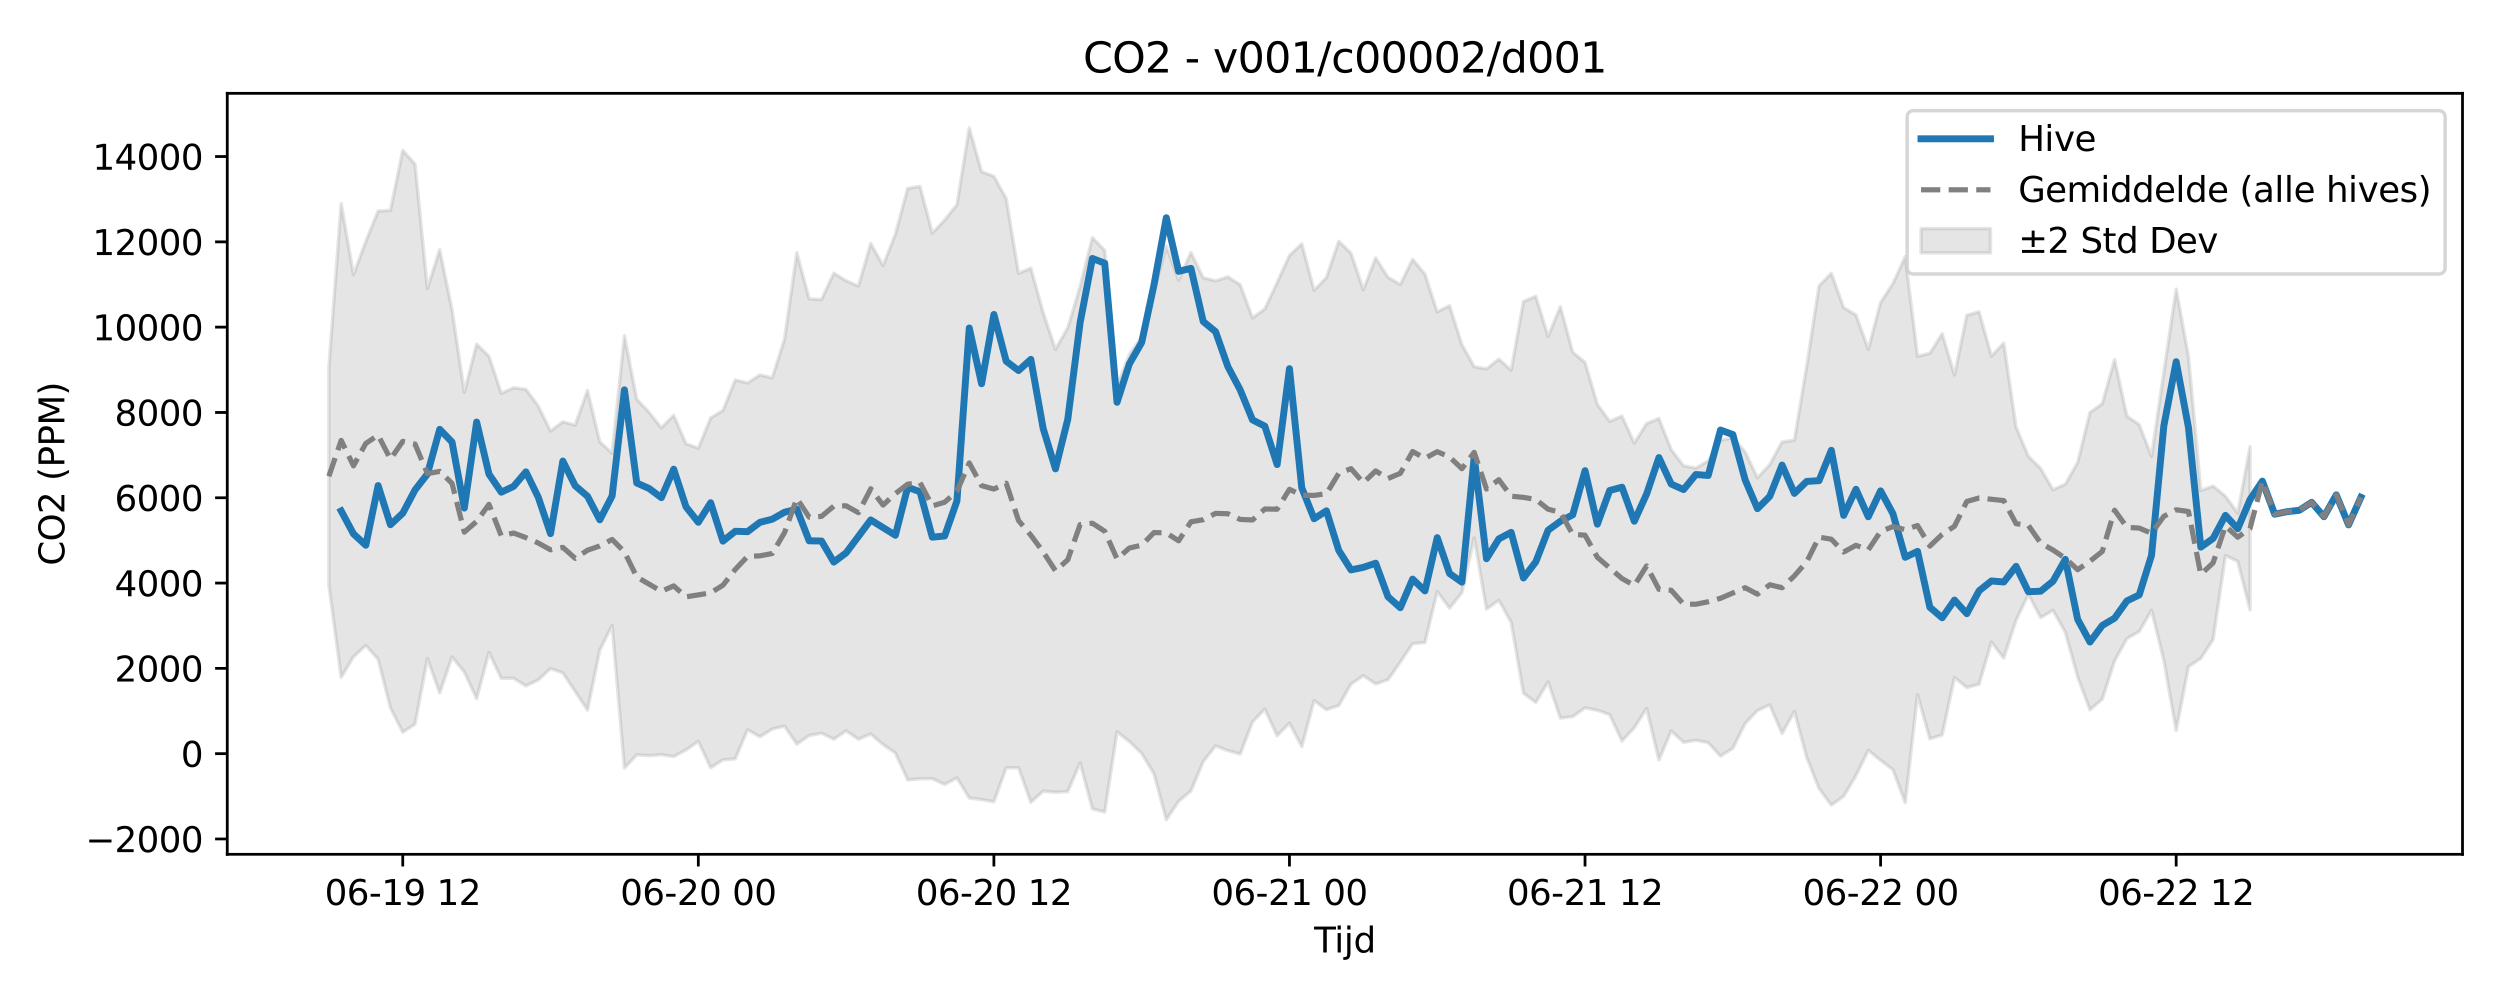 <?xml version="1.0" encoding="utf-8" standalone="no"?>
<!DOCTYPE svg PUBLIC "-//W3C//DTD SVG 1.1//EN"
  "http://www.w3.org/Graphics/SVG/1.1/DTD/svg11.dtd">
<svg xmlns:xlink="http://www.w3.org/1999/xlink" width="720pt" height="288pt" viewBox="0 0 720 288" xmlns="http://www.w3.org/2000/svg" version="1.1">
 <defs>
  <style type="text/css">*{stroke-linejoin: round; stroke-linecap: butt}</style>
 </defs>
 <g id="figure_1">
  <g id="patch_1">
   <path d="M 0 288 
L 720 288 
L 720 0 
L 0 0 
z
" style="fill: #ffffff"/>
  </g>
  <g id="axes_1">
   <g id="patch_2">
    <path d="M 65.45 246.04 
L 709.2 246.04 
L 709.2 26.88 
L 65.45 26.88 
z
" style="fill: #ffffff"/>
   </g>
   <g id="FillBetweenPolyCollection_1">
    <defs>
     <path id="m39dfd8428d" d="M 94.711 -182.147 
L 94.711 -119.512 
L 98.258 -92.922 
L 101.805 -98.81 
L 105.352 -102.114 
L 108.899 -98.137 
L 112.446 -84.128 
L 115.992 -77.122 
L 119.539 -79.456 
L 123.086 -98.321 
L 126.633 -88.418 
L 130.18 -98.792 
L 133.727 -94.44 
L 137.273 -86.793 
L 140.82 -100.106 
L 144.367 -92.635 
L 147.914 -92.657 
L 151.461 -90.46 
L 155.008 -92.166 
L 158.554 -95.458 
L 162.101 -94.191 
L 165.648 -88.85 
L 169.195 -83.503 
L 172.742 -100.763 
L 176.288 -107.823 
L 179.835 -66.782 
L 183.382 -70.622 
L 186.929 -70.351 
L 190.476 -70.643 
L 194.023 -70.117 
L 197.569 -72.016 
L 201.116 -74.484 
L 204.663 -66.891 
L 208.21 -69.137 
L 211.757 -69.45 
L 215.304 -77.823 
L 218.85 -75.809 
L 222.397 -78.02 
L 225.944 -78.856 
L 229.491 -73.688 
L 233.038 -76.175 
L 236.585 -76.836 
L 240.131 -75.119 
L 243.678 -77.522 
L 247.225 -75.087 
L 250.772 -76.603 
L 254.319 -73.572 
L 257.866 -71.111 
L 261.412 -63.382 
L 264.959 -63.69 
L 268.506 -63.744 
L 272.053 -62.084 
L 275.6 -63.965 
L 279.147 -58.174 
L 282.693 -57.707 
L 286.24 -57.09 
L 289.787 -66.855 
L 293.334 -66.901 
L 296.881 -56.942 
L 300.428 -60.144 
L 303.974 -59.825 
L 307.521 -60.005 
L 311.068 -68.312 
L 314.615 -55.058 
L 318.162 -54.126 
L 321.709 -77.22 
L 325.255 -74.443 
L 328.802 -71.03 
L 332.349 -65.153 
L 335.896 -51.922 
L 339.443 -57.22 
L 342.99 -60.192 
L 346.536 -68.655 
L 350.083 -73.173 
L 353.63 -71.825 
L 357.177 -70.826 
L 360.724 -80.067 
L 364.271 -83.761 
L 367.817 -76.112 
L 371.364 -79.724 
L 374.911 -72.987 
L 378.458 -86.25 
L 382.005 -83.594 
L 385.552 -84.787 
L 389.098 -90.99 
L 392.645 -93.404 
L 396.192 -91.02 
L 399.739 -92.238 
L 403.286 -97.298 
L 406.833 -102.609 
L 410.379 -102.945 
L 413.926 -117.646 
L 417.473 -112.841 
L 421.02 -117.279 
L 424.567 -133.053 
L 428.114 -112.572 
L 431.66 -115.117 
L 435.207 -108.794 
L 438.754 -88.351 
L 442.301 -85.671 
L 445.848 -91.588 
L 449.395 -81.189 
L 452.941 -81.606 
L 456.488 -84.126 
L 460.035 -83.436 
L 463.582 -82.194 
L 467.129 -74.589 
L 470.676 -78.401 
L 474.222 -83.966 
L 477.769 -69.107 
L 481.316 -77.502 
L 484.863 -74.2 
L 488.41 -74.786 
L 491.957 -74.116 
L 495.503 -70.233 
L 499.05 -72.473 
L 502.597 -79.619 
L 506.144 -83.36 
L 509.691 -84.978 
L 513.238 -76.737 
L 516.784 -83.096 
L 520.331 -69.857 
L 523.878 -60.902 
L 527.425 -56.119 
L 530.972 -58.665 
L 534.519 -64.614 
L 538.065 -71.909 
L 541.612 -69.024 
L 545.159 -66.343 
L 548.706 -56.829 
L 552.253 -87.896 
L 555.8 -75.222 
L 559.346 -76.34 
L 562.893 -92.896 
L 566.44 -89.97 
L 569.987 -90.966 
L 573.534 -103.082 
L 577.081 -98.47 
L 580.627 -109.376 
L 584.174 -116.797 
L 587.721 -110.129 
L 591.268 -112.238 
L 594.815 -105.876 
L 598.362 -93.067 
L 601.908 -83.549 
L 605.455 -86.635 
L 609.002 -97.683 
L 612.549 -104.084 
L 616.096 -106.119 
L 619.642 -112.24 
L 623.189 -97.808 
L 626.736 -77.624 
L 630.283 -96.005 
L 633.83 -98.376 
L 637.377 -103.823 
L 640.923 -127.988 
L 644.47 -126.327 
L 648.017 -112.334 
L 648.017 -159.324 
L 648.017 -159.324 
L 644.47 -140.235 
L 640.923 -145.105 
L 637.377 -148.002 
L 633.83 -146.755 
L 630.283 -185.369 
L 626.736 -204.741 
L 623.189 -180.807 
L 619.642 -156.581 
L 616.096 -165.7 
L 612.549 -168.168 
L 609.002 -184.43 
L 605.455 -171.739 
L 601.908 -169.192 
L 598.362 -154.791 
L 594.815 -148.544 
L 591.268 -146.949 
L 587.721 -153.041 
L 584.174 -156.59 
L 580.627 -165 
L 577.081 -189.2 
L 573.534 -185.416 
L 569.987 -198.204 
L 566.44 -197.196 
L 562.893 -179.986 
L 559.346 -191.867 
L 555.8 -186.23 
L 552.253 -185.412 
L 548.706 -214.095 
L 545.159 -206.319 
L 541.612 -200.863 
L 538.065 -187.398 
L 534.519 -197.299 
L 530.972 -199.386 
L 527.425 -209.294 
L 523.878 -205.679 
L 520.331 -182.581 
L 516.784 -161.225 
L 513.238 -160.728 
L 509.691 -154.187 
L 506.144 -150.384 
L 502.597 -157.87 
L 499.05 -161.98 
L 495.503 -161.155 
L 491.957 -155.276 
L 488.41 -153.169 
L 484.863 -153.847 
L 481.316 -158.49 
L 477.769 -167.467 
L 474.222 -166.027 
L 470.676 -160.388 
L 467.129 -168.172 
L 463.582 -166.643 
L 460.035 -171.575 
L 456.488 -183.622 
L 452.941 -186.571 
L 449.395 -199.691 
L 445.848 -191.104 
L 442.301 -202.681 
L 438.754 -201.156 
L 435.207 -181.404 
L 431.66 -184.588 
L 428.114 -181.747 
L 424.567 -182.4 
L 421.02 -188.748 
L 417.473 -199.96 
L 413.926 -198.182 
L 410.379 -209.049 
L 406.833 -213.32 
L 403.286 -206.061 
L 399.739 -208.147 
L 396.192 -213.725 
L 392.645 -204.552 
L 389.098 -215.067 
L 385.552 -218.525 
L 382.005 -208.037 
L 378.458 -204.403 
L 374.911 -217.774 
L 371.364 -214.427 
L 367.817 -206.594 
L 364.271 -199.043 
L 360.724 -196.431 
L 357.177 -205.993 
L 353.63 -208.259 
L 350.083 -207.111 
L 346.536 -208 
L 342.99 -215.246 
L 339.443 -207.271 
L 335.896 -217.131 
L 332.349 -204.091 
L 328.802 -190.948 
L 325.255 -185.904 
L 321.709 -176.853 
L 318.162 -215.869 
L 314.615 -219.55 
L 311.068 -205.518 
L 307.521 -193.594 
L 303.974 -187.394 
L 300.428 -197.992 
L 296.881 -210.779 
L 293.334 -209.283 
L 289.787 -230.812 
L 286.24 -237.208 
L 282.693 -238.574 
L 279.147 -251.158 
L 275.6 -229.032 
L 272.053 -224.623 
L 268.506 -220.861 
L 264.959 -234.317 
L 261.412 -233.734 
L 257.866 -220.563 
L 254.319 -211.488 
L 250.772 -217.871 
L 247.225 -205.603 
L 243.678 -207.131 
L 240.131 -209.327 
L 236.585 -201.73 
L 233.038 -201.941 
L 229.491 -215.213 
L 225.944 -190.36 
L 222.397 -179.17 
L 218.85 -180.019 
L 215.304 -177.707 
L 211.757 -178.568 
L 208.21 -169.781 
L 204.663 -167.624 
L 201.116 -158.917 
L 197.569 -160.196 
L 194.023 -168.396 
L 190.476 -164.771 
L 186.929 -169.237 
L 183.382 -173.055 
L 179.835 -191.33 
L 176.288 -157.454 
L 172.742 -160.769 
L 169.195 -175.57 
L 165.648 -165.557 
L 162.101 -166.512 
L 158.554 -163.847 
L 155.008 -171.07 
L 151.461 -175.883 
L 147.914 -176.315 
L 144.367 -174.734 
L 140.82 -185.392 
L 137.273 -188.879 
L 133.727 -175.056 
L 130.18 -198.828 
L 126.633 -216.058 
L 123.086 -204.907 
L 119.539 -240.73 
L 115.992 -244.666 
L 112.446 -227.414 
L 108.899 -227.214 
L 105.352 -218.474 
L 101.805 -208.888 
L 98.258 -229.395 
L 94.711 -182.147 
z
" style="stroke: #808080; stroke-opacity: 0.2"/>
    </defs>
    <g clip-path="url(#p2391e022b7)">
     <use xlink:href="#m39dfd8428d" x="0" y="288" style="fill: #808080; fill-opacity: 0.2; stroke: #808080; stroke-opacity: 0.2"/>
    </g>
   </g>
   <g id="matplotlib.axis_1">
    <g id="xtick_1">
     <g id="line2d_1">
      <defs>
       <path id="m7a0c9ccd2a" d="M 0 0 
L 0 3.5 
" style="stroke: #000000; stroke-width: 0.8"/>
      </defs>
      <g>
       <use xlink:href="#m7a0c9ccd2a" x="115.992" y="246.04" style="stroke: #000000; stroke-width: 0.8"/>
      </g>
     </g>
     <g id="text_1">
      <!-- 06-19 12 -->
      <g transform="translate(93.512 260.638) scale(0.1 -0.1)">
       <defs>
        <path id="DejaVuSans-30" d="M 2034 4250 
Q 1547 4250 1301 3770 
Q 1056 3291 1056 2328 
Q 1056 1369 1301 889 
Q 1547 409 2034 409 
Q 2525 409 2770 889 
Q 3016 1369 3016 2328 
Q 3016 3291 2770 3770 
Q 2525 4250 2034 4250 
z
M 2034 4750 
Q 2819 4750 3233 4129 
Q 3647 3509 3647 2328 
Q 3647 1150 3233 529 
Q 2819 -91 2034 -91 
Q 1250 -91 836 529 
Q 422 1150 422 2328 
Q 422 3509 836 4129 
Q 1250 4750 2034 4750 
z
" transform="scale(0.016)"/>
        <path id="DejaVuSans-36" d="M 2113 2584 
Q 1688 2584 1439 2293 
Q 1191 2003 1191 1497 
Q 1191 994 1439 701 
Q 1688 409 2113 409 
Q 2538 409 2786 701 
Q 3034 994 3034 1497 
Q 3034 2003 2786 2293 
Q 2538 2584 2113 2584 
z
M 3366 4563 
L 3366 3988 
Q 3128 4100 2886 4159 
Q 2644 4219 2406 4219 
Q 1781 4219 1451 3797 
Q 1122 3375 1075 2522 
Q 1259 2794 1537 2939 
Q 1816 3084 2150 3084 
Q 2853 3084 3261 2657 
Q 3669 2231 3669 1497 
Q 3669 778 3244 343 
Q 2819 -91 2113 -91 
Q 1303 -91 875 529 
Q 447 1150 447 2328 
Q 447 3434 972 4092 
Q 1497 4750 2381 4750 
Q 2619 4750 2861 4703 
Q 3103 4656 3366 4563 
z
" transform="scale(0.016)"/>
        <path id="DejaVuSans-2d" d="M 313 2009 
L 1997 2009 
L 1997 1497 
L 313 1497 
L 313 2009 
z
" transform="scale(0.016)"/>
        <path id="DejaVuSans-31" d="M 794 531 
L 1825 531 
L 1825 4091 
L 703 3866 
L 703 4441 
L 1819 4666 
L 2450 4666 
L 2450 531 
L 3481 531 
L 3481 0 
L 794 0 
L 794 531 
z
" transform="scale(0.016)"/>
        <path id="DejaVuSans-39" d="M 703 97 
L 703 672 
Q 941 559 1184 500 
Q 1428 441 1663 441 
Q 2288 441 2617 861 
Q 2947 1281 2994 2138 
Q 2813 1869 2534 1725 
Q 2256 1581 1919 1581 
Q 1219 1581 811 2004 
Q 403 2428 403 3163 
Q 403 3881 828 4315 
Q 1253 4750 1959 4750 
Q 2769 4750 3195 4129 
Q 3622 3509 3622 2328 
Q 3622 1225 3098 567 
Q 2575 -91 1691 -91 
Q 1453 -91 1209 -44 
Q 966 3 703 97 
z
M 1959 2075 
Q 2384 2075 2632 2365 
Q 2881 2656 2881 3163 
Q 2881 3666 2632 3958 
Q 2384 4250 1959 4250 
Q 1534 4250 1286 3958 
Q 1038 3666 1038 3163 
Q 1038 2656 1286 2365 
Q 1534 2075 1959 2075 
z
" transform="scale(0.016)"/>
        <path id="DejaVuSans-20" transform="scale(0.016)"/>
        <path id="DejaVuSans-32" d="M 1228 531 
L 3431 531 
L 3431 0 
L 469 0 
L 469 531 
Q 828 903 1448 1529 
Q 2069 2156 2228 2338 
Q 2531 2678 2651 2914 
Q 2772 3150 2772 3378 
Q 2772 3750 2511 3984 
Q 2250 4219 1831 4219 
Q 1534 4219 1204 4116 
Q 875 4013 500 3803 
L 500 4441 
Q 881 4594 1212 4672 
Q 1544 4750 1819 4750 
Q 2544 4750 2975 4387 
Q 3406 4025 3406 3419 
Q 3406 3131 3298 2873 
Q 3191 2616 2906 2266 
Q 2828 2175 2409 1742 
Q 1991 1309 1228 531 
z
" transform="scale(0.016)"/>
       </defs>
       <use xlink:href="#DejaVuSans-30"/>
       <use xlink:href="#DejaVuSans-36" transform="translate(63.623 0)"/>
       <use xlink:href="#DejaVuSans-2d" transform="translate(127.246 0)"/>
       <use xlink:href="#DejaVuSans-31" transform="translate(163.33 0)"/>
       <use xlink:href="#DejaVuSans-39" transform="translate(226.953 0)"/>
       <use xlink:href="#DejaVuSans-20" transform="translate(290.576 0)"/>
       <use xlink:href="#DejaVuSans-31" transform="translate(322.363 0)"/>
       <use xlink:href="#DejaVuSans-32" transform="translate(385.986 0)"/>
      </g>
     </g>
    </g>
    <g id="xtick_2">
     <g id="line2d_2">
      <g>
       <use xlink:href="#m7a0c9ccd2a" x="201.116" y="246.04" style="stroke: #000000; stroke-width: 0.8"/>
      </g>
     </g>
     <g id="text_2">
      <!-- 06-20 00 -->
      <g transform="translate(178.636 260.638) scale(0.1 -0.1)">
       <use xlink:href="#DejaVuSans-30"/>
       <use xlink:href="#DejaVuSans-36" transform="translate(63.623 0)"/>
       <use xlink:href="#DejaVuSans-2d" transform="translate(127.246 0)"/>
       <use xlink:href="#DejaVuSans-32" transform="translate(163.33 0)"/>
       <use xlink:href="#DejaVuSans-30" transform="translate(226.953 0)"/>
       <use xlink:href="#DejaVuSans-20" transform="translate(290.576 0)"/>
       <use xlink:href="#DejaVuSans-30" transform="translate(322.363 0)"/>
       <use xlink:href="#DejaVuSans-30" transform="translate(385.986 0)"/>
      </g>
     </g>
    </g>
    <g id="xtick_3">
     <g id="line2d_3">
      <g>
       <use xlink:href="#m7a0c9ccd2a" x="286.24" y="246.04" style="stroke: #000000; stroke-width: 0.8"/>
      </g>
     </g>
     <g id="text_3">
      <!-- 06-20 12 -->
      <g transform="translate(263.76 260.638) scale(0.1 -0.1)">
       <use xlink:href="#DejaVuSans-30"/>
       <use xlink:href="#DejaVuSans-36" transform="translate(63.623 0)"/>
       <use xlink:href="#DejaVuSans-2d" transform="translate(127.246 0)"/>
       <use xlink:href="#DejaVuSans-32" transform="translate(163.33 0)"/>
       <use xlink:href="#DejaVuSans-30" transform="translate(226.953 0)"/>
       <use xlink:href="#DejaVuSans-20" transform="translate(290.576 0)"/>
       <use xlink:href="#DejaVuSans-31" transform="translate(322.363 0)"/>
       <use xlink:href="#DejaVuSans-32" transform="translate(385.986 0)"/>
      </g>
     </g>
    </g>
    <g id="xtick_4">
     <g id="line2d_4">
      <g>
       <use xlink:href="#m7a0c9ccd2a" x="371.364" y="246.04" style="stroke: #000000; stroke-width: 0.8"/>
      </g>
     </g>
     <g id="text_4">
      <!-- 06-21 00 -->
      <g transform="translate(348.884 260.638) scale(0.1 -0.1)">
       <use xlink:href="#DejaVuSans-30"/>
       <use xlink:href="#DejaVuSans-36" transform="translate(63.623 0)"/>
       <use xlink:href="#DejaVuSans-2d" transform="translate(127.246 0)"/>
       <use xlink:href="#DejaVuSans-32" transform="translate(163.33 0)"/>
       <use xlink:href="#DejaVuSans-31" transform="translate(226.953 0)"/>
       <use xlink:href="#DejaVuSans-20" transform="translate(290.576 0)"/>
       <use xlink:href="#DejaVuSans-30" transform="translate(322.363 0)"/>
       <use xlink:href="#DejaVuSans-30" transform="translate(385.986 0)"/>
      </g>
     </g>
    </g>
    <g id="xtick_5">
     <g id="line2d_5">
      <g>
       <use xlink:href="#m7a0c9ccd2a" x="456.488" y="246.04" style="stroke: #000000; stroke-width: 0.8"/>
      </g>
     </g>
     <g id="text_5">
      <!-- 06-21 12 -->
      <g transform="translate(434.008 260.638) scale(0.1 -0.1)">
       <use xlink:href="#DejaVuSans-30"/>
       <use xlink:href="#DejaVuSans-36" transform="translate(63.623 0)"/>
       <use xlink:href="#DejaVuSans-2d" transform="translate(127.246 0)"/>
       <use xlink:href="#DejaVuSans-32" transform="translate(163.33 0)"/>
       <use xlink:href="#DejaVuSans-31" transform="translate(226.953 0)"/>
       <use xlink:href="#DejaVuSans-20" transform="translate(290.576 0)"/>
       <use xlink:href="#DejaVuSans-31" transform="translate(322.363 0)"/>
       <use xlink:href="#DejaVuSans-32" transform="translate(385.986 0)"/>
      </g>
     </g>
    </g>
    <g id="xtick_6">
     <g id="line2d_6">
      <g>
       <use xlink:href="#m7a0c9ccd2a" x="541.612" y="246.04" style="stroke: #000000; stroke-width: 0.8"/>
      </g>
     </g>
     <g id="text_6">
      <!-- 06-22 00 -->
      <g transform="translate(519.132 260.638) scale(0.1 -0.1)">
       <use xlink:href="#DejaVuSans-30"/>
       <use xlink:href="#DejaVuSans-36" transform="translate(63.623 0)"/>
       <use xlink:href="#DejaVuSans-2d" transform="translate(127.246 0)"/>
       <use xlink:href="#DejaVuSans-32" transform="translate(163.33 0)"/>
       <use xlink:href="#DejaVuSans-32" transform="translate(226.953 0)"/>
       <use xlink:href="#DejaVuSans-20" transform="translate(290.576 0)"/>
       <use xlink:href="#DejaVuSans-30" transform="translate(322.363 0)"/>
       <use xlink:href="#DejaVuSans-30" transform="translate(385.986 0)"/>
      </g>
     </g>
    </g>
    <g id="xtick_7">
     <g id="line2d_7">
      <g>
       <use xlink:href="#m7a0c9ccd2a" x="626.736" y="246.04" style="stroke: #000000; stroke-width: 0.8"/>
      </g>
     </g>
     <g id="text_7">
      <!-- 06-22 12 -->
      <g transform="translate(604.256 260.638) scale(0.1 -0.1)">
       <use xlink:href="#DejaVuSans-30"/>
       <use xlink:href="#DejaVuSans-36" transform="translate(63.623 0)"/>
       <use xlink:href="#DejaVuSans-2d" transform="translate(127.246 0)"/>
       <use xlink:href="#DejaVuSans-32" transform="translate(163.33 0)"/>
       <use xlink:href="#DejaVuSans-32" transform="translate(226.953 0)"/>
       <use xlink:href="#DejaVuSans-20" transform="translate(290.576 0)"/>
       <use xlink:href="#DejaVuSans-31" transform="translate(322.363 0)"/>
       <use xlink:href="#DejaVuSans-32" transform="translate(385.986 0)"/>
      </g>
     </g>
    </g>
    <g id="text_8">
     <!-- Tijd -->
     <g transform="translate(378.475 274.317) scale(0.1 -0.1)">
      <defs>
       <path id="DejaVuSans-54" d="M -19 4666 
L 3928 4666 
L 3928 4134 
L 2272 4134 
L 2272 0 
L 1638 0 
L 1638 4134 
L -19 4134 
L -19 4666 
z
" transform="scale(0.016)"/>
       <path id="DejaVuSans-69" d="M 603 3500 
L 1178 3500 
L 1178 0 
L 603 0 
L 603 3500 
z
M 603 4863 
L 1178 4863 
L 1178 4134 
L 603 4134 
L 603 4863 
z
" transform="scale(0.016)"/>
       <path id="DejaVuSans-6a" d="M 603 3500 
L 1178 3500 
L 1178 -63 
Q 1178 -731 923 -1031 
Q 669 -1331 103 -1331 
L -116 -1331 
L -116 -844 
L 38 -844 
Q 366 -844 484 -692 
Q 603 -541 603 -63 
L 603 3500 
z
M 603 4863 
L 1178 4863 
L 1178 4134 
L 603 4134 
L 603 4863 
z
" transform="scale(0.016)"/>
       <path id="DejaVuSans-64" d="M 2906 2969 
L 2906 4863 
L 3481 4863 
L 3481 0 
L 2906 0 
L 2906 525 
Q 2725 213 2448 61 
Q 2172 -91 1784 -91 
Q 1150 -91 751 415 
Q 353 922 353 1747 
Q 353 2572 751 3078 
Q 1150 3584 1784 3584 
Q 2172 3584 2448 3432 
Q 2725 3281 2906 2969 
z
M 947 1747 
Q 947 1113 1208 752 
Q 1469 391 1925 391 
Q 2381 391 2643 752 
Q 2906 1113 2906 1747 
Q 2906 2381 2643 2742 
Q 2381 3103 1925 3103 
Q 1469 3103 1208 2742 
Q 947 2381 947 1747 
z
" transform="scale(0.016)"/>
      </defs>
      <use xlink:href="#DejaVuSans-54"/>
      <use xlink:href="#DejaVuSans-69" transform="translate(57.959 0)"/>
      <use xlink:href="#DejaVuSans-6a" transform="translate(85.742 0)"/>
      <use xlink:href="#DejaVuSans-64" transform="translate(113.525 0)"/>
     </g>
    </g>
   </g>
   <g id="matplotlib.axis_2">
    <g id="ytick_1">
     <g id="line2d_8">
      <defs>
       <path id="mfed3258751" d="M 0 0 
L -3.5 0 
" style="stroke: #000000; stroke-width: 0.8"/>
      </defs>
      <g>
       <use xlink:href="#mfed3258751" x="65.45" y="241.622" style="stroke: #000000; stroke-width: 0.8"/>
      </g>
     </g>
     <g id="text_9">
      <!-- −2000 -->
      <g transform="translate(24.62 245.421) scale(0.1 -0.1)">
       <defs>
        <path id="DejaVuSans-2212" d="M 678 2272 
L 4684 2272 
L 4684 1741 
L 678 1741 
L 678 2272 
z
" transform="scale(0.016)"/>
       </defs>
       <use xlink:href="#DejaVuSans-2212"/>
       <use xlink:href="#DejaVuSans-32" transform="translate(83.789 0)"/>
       <use xlink:href="#DejaVuSans-30" transform="translate(147.412 0)"/>
       <use xlink:href="#DejaVuSans-30" transform="translate(211.035 0)"/>
       <use xlink:href="#DejaVuSans-30" transform="translate(274.658 0)"/>
      </g>
     </g>
    </g>
    <g id="ytick_2">
     <g id="line2d_9">
      <g>
       <use xlink:href="#mfed3258751" x="65.45" y="217.055" style="stroke: #000000; stroke-width: 0.8"/>
      </g>
     </g>
     <g id="text_10">
      <!-- 0 -->
      <g transform="translate(52.087 220.854) scale(0.1 -0.1)">
       <use xlink:href="#DejaVuSans-30"/>
      </g>
     </g>
    </g>
    <g id="ytick_3">
     <g id="line2d_10">
      <g>
       <use xlink:href="#mfed3258751" x="65.45" y="192.488" style="stroke: #000000; stroke-width: 0.8"/>
      </g>
     </g>
     <g id="text_11">
      <!-- 2000 -->
      <g transform="translate(33 196.288) scale(0.1 -0.1)">
       <use xlink:href="#DejaVuSans-32"/>
       <use xlink:href="#DejaVuSans-30" transform="translate(63.623 0)"/>
       <use xlink:href="#DejaVuSans-30" transform="translate(127.246 0)"/>
       <use xlink:href="#DejaVuSans-30" transform="translate(190.869 0)"/>
      </g>
     </g>
    </g>
    <g id="ytick_4">
     <g id="line2d_11">
      <g>
       <use xlink:href="#mfed3258751" x="65.45" y="167.922" style="stroke: #000000; stroke-width: 0.8"/>
      </g>
     </g>
     <g id="text_12">
      <!-- 4000 -->
      <g transform="translate(33 171.721) scale(0.1 -0.1)">
       <defs>
        <path id="DejaVuSans-34" d="M 2419 4116 
L 825 1625 
L 2419 1625 
L 2419 4116 
z
M 2253 4666 
L 3047 4666 
L 3047 1625 
L 3713 1625 
L 3713 1100 
L 3047 1100 
L 3047 0 
L 2419 0 
L 2419 1100 
L 313 1100 
L 313 1709 
L 2253 4666 
z
" transform="scale(0.016)"/>
       </defs>
       <use xlink:href="#DejaVuSans-34"/>
       <use xlink:href="#DejaVuSans-30" transform="translate(63.623 0)"/>
       <use xlink:href="#DejaVuSans-30" transform="translate(127.246 0)"/>
       <use xlink:href="#DejaVuSans-30" transform="translate(190.869 0)"/>
      </g>
     </g>
    </g>
    <g id="ytick_5">
     <g id="line2d_12">
      <g>
       <use xlink:href="#mfed3258751" x="65.45" y="143.355" style="stroke: #000000; stroke-width: 0.8"/>
      </g>
     </g>
     <g id="text_13">
      <!-- 6000 -->
      <g transform="translate(33 147.154) scale(0.1 -0.1)">
       <use xlink:href="#DejaVuSans-36"/>
       <use xlink:href="#DejaVuSans-30" transform="translate(63.623 0)"/>
       <use xlink:href="#DejaVuSans-30" transform="translate(127.246 0)"/>
       <use xlink:href="#DejaVuSans-30" transform="translate(190.869 0)"/>
      </g>
     </g>
    </g>
    <g id="ytick_6">
     <g id="line2d_13">
      <g>
       <use xlink:href="#mfed3258751" x="65.45" y="118.788" style="stroke: #000000; stroke-width: 0.8"/>
      </g>
     </g>
     <g id="text_14">
      <!-- 8000 -->
      <g transform="translate(33 122.587) scale(0.1 -0.1)">
       <defs>
        <path id="DejaVuSans-38" d="M 2034 2216 
Q 1584 2216 1326 1975 
Q 1069 1734 1069 1313 
Q 1069 891 1326 650 
Q 1584 409 2034 409 
Q 2484 409 2743 651 
Q 3003 894 3003 1313 
Q 3003 1734 2745 1975 
Q 2488 2216 2034 2216 
z
M 1403 2484 
Q 997 2584 770 2862 
Q 544 3141 544 3541 
Q 544 4100 942 4425 
Q 1341 4750 2034 4750 
Q 2731 4750 3128 4425 
Q 3525 4100 3525 3541 
Q 3525 3141 3298 2862 
Q 3072 2584 2669 2484 
Q 3125 2378 3379 2068 
Q 3634 1759 3634 1313 
Q 3634 634 3220 271 
Q 2806 -91 2034 -91 
Q 1263 -91 848 271 
Q 434 634 434 1313 
Q 434 1759 690 2068 
Q 947 2378 1403 2484 
z
M 1172 3481 
Q 1172 3119 1398 2916 
Q 1625 2713 2034 2713 
Q 2441 2713 2670 2916 
Q 2900 3119 2900 3481 
Q 2900 3844 2670 4047 
Q 2441 4250 2034 4250 
Q 1625 4250 1398 4047 
Q 1172 3844 1172 3481 
z
" transform="scale(0.016)"/>
       </defs>
       <use xlink:href="#DejaVuSans-38"/>
       <use xlink:href="#DejaVuSans-30" transform="translate(63.623 0)"/>
       <use xlink:href="#DejaVuSans-30" transform="translate(127.246 0)"/>
       <use xlink:href="#DejaVuSans-30" transform="translate(190.869 0)"/>
      </g>
     </g>
    </g>
    <g id="ytick_7">
     <g id="line2d_14">
      <g>
       <use xlink:href="#mfed3258751" x="65.45" y="94.221" style="stroke: #000000; stroke-width: 0.8"/>
      </g>
     </g>
     <g id="text_15">
      <!-- 10000 -->
      <g transform="translate(26.637 98.02) scale(0.1 -0.1)">
       <use xlink:href="#DejaVuSans-31"/>
       <use xlink:href="#DejaVuSans-30" transform="translate(63.623 0)"/>
       <use xlink:href="#DejaVuSans-30" transform="translate(127.246 0)"/>
       <use xlink:href="#DejaVuSans-30" transform="translate(190.869 0)"/>
       <use xlink:href="#DejaVuSans-30" transform="translate(254.492 0)"/>
      </g>
     </g>
    </g>
    <g id="ytick_8">
     <g id="line2d_15">
      <g>
       <use xlink:href="#mfed3258751" x="65.45" y="69.654" style="stroke: #000000; stroke-width: 0.8"/>
      </g>
     </g>
     <g id="text_16">
      <!-- 12000 -->
      <g transform="translate(26.637 73.454) scale(0.1 -0.1)">
       <use xlink:href="#DejaVuSans-31"/>
       <use xlink:href="#DejaVuSans-32" transform="translate(63.623 0)"/>
       <use xlink:href="#DejaVuSans-30" transform="translate(127.246 0)"/>
       <use xlink:href="#DejaVuSans-30" transform="translate(190.869 0)"/>
       <use xlink:href="#DejaVuSans-30" transform="translate(254.492 0)"/>
      </g>
     </g>
    </g>
    <g id="ytick_9">
     <g id="line2d_16">
      <g>
       <use xlink:href="#mfed3258751" x="65.45" y="45.088" style="stroke: #000000; stroke-width: 0.8"/>
      </g>
     </g>
     <g id="text_17">
      <!-- 14000 -->
      <g transform="translate(26.637 48.887) scale(0.1 -0.1)">
       <use xlink:href="#DejaVuSans-31"/>
       <use xlink:href="#DejaVuSans-34" transform="translate(63.623 0)"/>
       <use xlink:href="#DejaVuSans-30" transform="translate(127.246 0)"/>
       <use xlink:href="#DejaVuSans-30" transform="translate(190.869 0)"/>
       <use xlink:href="#DejaVuSans-30" transform="translate(254.492 0)"/>
      </g>
     </g>
    </g>
    <g id="text_18">
     <!-- CO2 (PPM) -->
     <g transform="translate(18.541 162.903) rotate(-90) scale(0.1 -0.1)">
      <defs>
       <path id="DejaVuSans-43" d="M 4122 4306 
L 4122 3641 
Q 3803 3938 3442 4084 
Q 3081 4231 2675 4231 
Q 1875 4231 1450 3742 
Q 1025 3253 1025 2328 
Q 1025 1406 1450 917 
Q 1875 428 2675 428 
Q 3081 428 3442 575 
Q 3803 722 4122 1019 
L 4122 359 
Q 3791 134 3420 21 
Q 3050 -91 2638 -91 
Q 1578 -91 968 557 
Q 359 1206 359 2328 
Q 359 3453 968 4101 
Q 1578 4750 2638 4750 
Q 3056 4750 3426 4639 
Q 3797 4528 4122 4306 
z
" transform="scale(0.016)"/>
       <path id="DejaVuSans-4f" d="M 2522 4238 
Q 1834 4238 1429 3725 
Q 1025 3213 1025 2328 
Q 1025 1447 1429 934 
Q 1834 422 2522 422 
Q 3209 422 3611 934 
Q 4013 1447 4013 2328 
Q 4013 3213 3611 3725 
Q 3209 4238 2522 4238 
z
M 2522 4750 
Q 3503 4750 4090 4092 
Q 4678 3434 4678 2328 
Q 4678 1225 4090 567 
Q 3503 -91 2522 -91 
Q 1538 -91 948 565 
Q 359 1222 359 2328 
Q 359 3434 948 4092 
Q 1538 4750 2522 4750 
z
" transform="scale(0.016)"/>
       <path id="DejaVuSans-28" d="M 1984 4856 
Q 1566 4138 1362 3434 
Q 1159 2731 1159 2009 
Q 1159 1288 1364 580 
Q 1569 -128 1984 -844 
L 1484 -844 
Q 1016 -109 783 600 
Q 550 1309 550 2009 
Q 550 2706 781 3412 
Q 1013 4119 1484 4856 
L 1984 4856 
z
" transform="scale(0.016)"/>
       <path id="DejaVuSans-50" d="M 1259 4147 
L 1259 2394 
L 2053 2394 
Q 2494 2394 2734 2622 
Q 2975 2850 2975 3272 
Q 2975 3691 2734 3919 
Q 2494 4147 2053 4147 
L 1259 4147 
z
M 628 4666 
L 2053 4666 
Q 2838 4666 3239 4311 
Q 3641 3956 3641 3272 
Q 3641 2581 3239 2228 
Q 2838 1875 2053 1875 
L 1259 1875 
L 1259 0 
L 628 0 
L 628 4666 
z
" transform="scale(0.016)"/>
       <path id="DejaVuSans-4d" d="M 628 4666 
L 1569 4666 
L 2759 1491 
L 3956 4666 
L 4897 4666 
L 4897 0 
L 4281 0 
L 4281 4097 
L 3078 897 
L 2444 897 
L 1241 4097 
L 1241 0 
L 628 0 
L 628 4666 
z
" transform="scale(0.016)"/>
       <path id="DejaVuSans-29" d="M 513 4856 
L 1013 4856 
Q 1481 4119 1714 3412 
Q 1947 2706 1947 2009 
Q 1947 1309 1714 600 
Q 1481 -109 1013 -844 
L 513 -844 
Q 928 -128 1133 580 
Q 1338 1288 1338 2009 
Q 1338 2731 1133 3434 
Q 928 4138 513 4856 
z
" transform="scale(0.016)"/>
      </defs>
      <use xlink:href="#DejaVuSans-43"/>
      <use xlink:href="#DejaVuSans-4f" transform="translate(69.824 0)"/>
      <use xlink:href="#DejaVuSans-32" transform="translate(148.535 0)"/>
      <use xlink:href="#DejaVuSans-20" transform="translate(212.158 0)"/>
      <use xlink:href="#DejaVuSans-28" transform="translate(243.945 0)"/>
      <use xlink:href="#DejaVuSans-50" transform="translate(282.959 0)"/>
      <use xlink:href="#DejaVuSans-50" transform="translate(343.262 0)"/>
      <use xlink:href="#DejaVuSans-4d" transform="translate(403.564 0)"/>
      <use xlink:href="#DejaVuSans-29" transform="translate(489.844 0)"/>
     </g>
    </g>
   </g>
   <g id="line2d_17">
    <path d="M 98.258 147.15 
L 101.805 153.763 
L 105.352 157.026 
L 108.899 139.85 
L 112.446 151.118 
L 115.992 147.801 
L 119.539 141.082 
L 123.086 136.538 
L 126.633 123.652 
L 130.18 127.3 
L 133.727 146.323 
L 137.273 121.56 
L 140.82 136.538 
L 144.367 141.75 
L 147.914 140.083 
L 151.461 135.899 
L 155.008 143.187 
L 158.554 153.689 
L 162.101 132.787 
L 165.648 139.899 
L 169.195 142.917 
L 172.742 149.709 
L 176.288 142.839 
L 179.835 112.278 
L 183.382 139.105 
L 186.929 140.677 
L 190.476 143.322 
L 194.023 135.133 
L 197.569 145.967 
L 201.116 150.414 
L 204.663 144.792 
L 208.21 155.843 
L 211.757 153.01 
L 215.304 153.12 
L 218.85 150.43 
L 222.397 149.537 
L 225.944 147.519 
L 229.491 146.634 
L 233.038 155.755 
L 236.585 155.81 
L 240.131 161.878 
L 243.678 159.229 
L 250.772 149.742 
L 257.866 154.152 
L 261.412 140.352 
L 264.959 141.615 
L 268.506 154.705 
L 272.053 154.369 
L 275.6 144.264 
L 279.147 94.459 
L 282.693 110.517 
L 286.24 90.569 
L 289.787 104.032 
L 293.334 106.718 
L 296.881 103.499 
L 300.428 123.386 
L 303.974 135.033 
L 307.521 120.741 
L 311.068 92.936 
L 314.615 74.437 
L 318.162 75.796 
L 321.709 115.856 
L 325.255 104.801 
L 328.802 98.627 
L 332.349 82.04 
L 335.896 62.714 
L 339.443 78.15 
L 342.99 77.282 
L 346.536 92.608 
L 350.083 95.523 
L 353.63 105.583 
L 357.177 112.29 
L 360.724 120.929 
L 364.271 122.743 
L 367.817 133.794 
L 371.364 106.181 
L 374.911 140.485 
L 378.458 149.398 
L 382.005 147.126 
L 385.552 158.492 
L 389.098 164.134 
L 392.645 163.393 
L 396.192 162.204 
L 399.739 171.858 
L 403.286 175.017 
L 406.833 166.783 
L 410.379 170.176 
L 413.926 154.852 
L 417.473 165.17 
L 421.02 167.66 
L 424.567 131.6 
L 428.114 160.908 
L 431.66 155.208 
L 435.207 153.321 
L 438.754 166.46 
L 442.301 161.823 
L 445.848 152.709 
L 449.395 150.127 
L 452.941 148.26 
L 456.488 135.555 
L 460.035 150.962 
L 463.582 141.271 
L 467.129 140.309 
L 470.676 150.111 
L 474.222 142.278 
L 477.769 131.784 
L 481.316 139.412 
L 484.863 140.992 
L 488.41 136.66 
L 491.957 136.943 
L 495.503 123.857 
L 499.05 125.145 
L 502.597 138.192 
L 506.144 146.491 
L 509.691 142.949 
L 513.238 133.946 
L 516.784 142.094 
L 520.331 138.654 
L 523.878 138.433 
L 527.425 129.692 
L 530.972 148.428 
L 534.519 140.919 
L 538.065 148.829 
L 541.612 141.369 
L 545.159 147.937 
L 548.706 160.498 
L 552.253 158.795 
L 555.8 174.905 
L 559.346 177.92 
L 562.893 172.823 
L 566.44 176.735 
L 569.987 170.137 
L 573.534 167.316 
L 577.081 167.615 
L 580.627 163.111 
L 584.174 170.421 
L 587.721 170.26 
L 591.268 167.389 
L 594.815 161.104 
L 598.362 178.362 
L 601.908 184.897 
L 605.455 180.131 
L 609.002 178.031 
L 612.549 173.064 
L 616.096 171.336 
L 619.642 159.919 
L 623.189 122.62 
L 626.736 104.177 
L 630.283 123.149 
L 633.83 157.567 
L 637.377 155.069 
L 640.923 148.428 
L 644.47 152.26 
L 648.017 143.865 
L 651.564 138.568 
L 655.111 148.088 
L 658.658 147.371 
L 662.204 146.966 
L 665.751 144.677 
L 669.298 148.809 
L 672.845 142.52 
L 676.392 151.159 
L 679.939 143.232 
L 679.939 143.232 
" clip-path="url(#p2391e022b7)" style="fill: none; stroke: #1f77b4; stroke-width: 2; stroke-linecap: square"/>
   </g>
   <g id="line2d_18">
    <path d="M 94.711 137.17 
L 98.258 126.842 
L 101.805 134.151 
L 105.352 127.706 
L 108.899 125.325 
L 112.446 132.229 
L 115.992 127.106 
L 119.539 127.907 
L 123.086 136.386 
L 126.633 135.762 
L 130.18 139.19 
L 133.727 153.252 
L 137.273 150.164 
L 140.82 145.251 
L 144.367 154.315 
L 147.914 153.514 
L 151.461 154.829 
L 155.008 156.382 
L 158.554 158.348 
L 162.101 157.649 
L 165.648 160.797 
L 169.195 158.463 
L 172.742 157.234 
L 176.288 155.361 
L 179.835 158.944 
L 183.382 166.162 
L 190.476 170.293 
L 194.023 168.743 
L 197.569 171.894 
L 204.663 170.743 
L 208.21 168.541 
L 211.757 163.991 
L 215.304 160.235 
L 218.85 160.086 
L 222.397 159.405 
L 225.944 153.392 
L 229.491 143.55 
L 233.038 148.942 
L 236.585 148.717 
L 240.131 145.777 
L 243.678 145.673 
L 247.225 147.655 
L 250.772 140.763 
L 254.319 145.47 
L 257.866 142.163 
L 261.412 139.442 
L 264.959 138.997 
L 268.506 145.697 
L 272.053 144.646 
L 275.6 141.501 
L 279.147 133.334 
L 282.693 139.86 
L 286.24 140.851 
L 289.787 139.167 
L 293.334 149.908 
L 296.881 154.139 
L 300.428 158.932 
L 303.974 164.39 
L 307.521 161.201 
L 311.068 151.085 
L 314.615 150.696 
L 318.162 153.002 
L 321.709 160.964 
L 325.255 157.827 
L 328.802 157.011 
L 332.349 153.378 
L 335.896 153.474 
L 339.443 155.754 
L 342.99 150.281 
L 346.536 149.673 
L 350.083 147.858 
L 353.63 147.958 
L 357.177 149.59 
L 360.724 149.751 
L 364.271 146.598 
L 367.817 146.647 
L 371.364 140.924 
L 374.911 142.619 
L 378.458 142.673 
L 382.005 142.184 
L 385.552 136.344 
L 389.098 134.972 
L 392.645 139.022 
L 396.192 135.628 
L 399.739 137.808 
L 403.286 136.321 
L 406.833 130.036 
L 410.379 132.003 
L 413.926 130.086 
L 417.473 131.6 
L 421.02 134.986 
L 424.567 130.274 
L 428.114 140.841 
L 431.66 138.148 
L 435.207 142.901 
L 438.754 143.247 
L 442.301 143.824 
L 445.848 146.654 
L 449.395 147.56 
L 452.941 153.912 
L 456.488 154.126 
L 460.035 160.495 
L 467.129 166.62 
L 470.676 168.605 
L 474.222 163.003 
L 477.769 169.713 
L 481.316 170.004 
L 484.863 173.976 
L 488.41 174.023 
L 491.957 173.304 
L 495.503 172.306 
L 502.597 169.256 
L 506.144 171.128 
L 509.691 168.418 
L 513.238 169.267 
L 516.784 165.839 
L 520.331 161.781 
L 523.878 154.709 
L 527.425 155.293 
L 530.972 158.974 
L 534.519 157.044 
L 538.065 158.346 
L 541.612 153.056 
L 545.159 151.669 
L 548.706 152.538 
L 552.253 151.346 
L 555.8 157.274 
L 559.346 153.896 
L 562.893 151.559 
L 566.44 144.417 
L 569.987 143.415 
L 577.081 144.165 
L 580.627 150.812 
L 584.174 151.307 
L 587.721 156.415 
L 591.268 158.407 
L 594.815 160.79 
L 598.362 164.071 
L 601.908 161.629 
L 605.455 158.813 
L 609.002 146.944 
L 612.549 151.874 
L 616.096 152.09 
L 619.642 153.589 
L 623.189 148.692 
L 626.736 146.818 
L 630.283 147.313 
L 633.83 165.435 
L 637.377 162.088 
L 640.923 151.454 
L 644.47 154.719 
L 648.017 152.171 
L 651.564 138.568 
L 655.111 148.088 
L 658.658 147.371 
L 662.204 146.966 
L 665.751 144.677 
L 669.298 148.809 
L 672.845 142.52 
L 676.392 151.159 
L 679.939 143.232 
L 679.939 143.232 
" clip-path="url(#p2391e022b7)" style="fill: none; stroke-dasharray: 5.55,2.4; stroke-dashoffset: 0; stroke: #808080; stroke-width: 1.5"/>
   </g>
   <g id="patch_3">
    <path d="M 65.45 246.04 
L 65.45 26.88 
" style="fill: none; stroke: #000000; stroke-width: 0.8; stroke-linejoin: miter; stroke-linecap: square"/>
   </g>
   <g id="patch_4">
    <path d="M 709.2 246.04 
L 709.2 26.88 
" style="fill: none; stroke: #000000; stroke-width: 0.8; stroke-linejoin: miter; stroke-linecap: square"/>
   </g>
   <g id="patch_5">
    <path d="M 65.45 246.04 
L 709.2 246.04 
" style="fill: none; stroke: #000000; stroke-width: 0.8; stroke-linejoin: miter; stroke-linecap: square"/>
   </g>
   <g id="patch_6">
    <path d="M 65.45 26.88 
L 709.2 26.88 
" style="fill: none; stroke: #000000; stroke-width: 0.8; stroke-linejoin: miter; stroke-linecap: square"/>
   </g>
   <g id="text_19">
    <!-- CO2 - v001/c00002/d001 -->
    <g transform="translate(311.922 20.88) scale(0.12 -0.12)">
     <defs>
      <path id="DejaVuSans-76" d="M 191 3500 
L 800 3500 
L 1894 563 
L 2988 3500 
L 3597 3500 
L 2284 0 
L 1503 0 
L 191 3500 
z
" transform="scale(0.016)"/>
      <path id="DejaVuSans-2f" d="M 1625 4666 
L 2156 4666 
L 531 -594 
L 0 -594 
L 1625 4666 
z
" transform="scale(0.016)"/>
      <path id="DejaVuSans-63" d="M 3122 3366 
L 3122 2828 
Q 2878 2963 2633 3030 
Q 2388 3097 2138 3097 
Q 1578 3097 1268 2742 
Q 959 2388 959 1747 
Q 959 1106 1268 751 
Q 1578 397 2138 397 
Q 2388 397 2633 464 
Q 2878 531 3122 666 
L 3122 134 
Q 2881 22 2623 -34 
Q 2366 -91 2075 -91 
Q 1284 -91 818 406 
Q 353 903 353 1747 
Q 353 2603 823 3093 
Q 1294 3584 2113 3584 
Q 2378 3584 2631 3529 
Q 2884 3475 3122 3366 
z
" transform="scale(0.016)"/>
     </defs>
     <use xlink:href="#DejaVuSans-43"/>
     <use xlink:href="#DejaVuSans-4f" transform="translate(69.824 0)"/>
     <use xlink:href="#DejaVuSans-32" transform="translate(148.535 0)"/>
     <use xlink:href="#DejaVuSans-20" transform="translate(212.158 0)"/>
     <use xlink:href="#DejaVuSans-2d" transform="translate(243.945 0)"/>
     <use xlink:href="#DejaVuSans-20" transform="translate(280.029 0)"/>
     <use xlink:href="#DejaVuSans-76" transform="translate(311.816 0)"/>
     <use xlink:href="#DejaVuSans-30" transform="translate(370.996 0)"/>
     <use xlink:href="#DejaVuSans-30" transform="translate(434.619 0)"/>
     <use xlink:href="#DejaVuSans-31" transform="translate(498.242 0)"/>
     <use xlink:href="#DejaVuSans-2f" transform="translate(561.865 0)"/>
     <use xlink:href="#DejaVuSans-63" transform="translate(595.557 0)"/>
     <use xlink:href="#DejaVuSans-30" transform="translate(650.537 0)"/>
     <use xlink:href="#DejaVuSans-30" transform="translate(714.16 0)"/>
     <use xlink:href="#DejaVuSans-30" transform="translate(777.783 0)"/>
     <use xlink:href="#DejaVuSans-30" transform="translate(841.406 0)"/>
     <use xlink:href="#DejaVuSans-32" transform="translate(905.029 0)"/>
     <use xlink:href="#DejaVuSans-2f" transform="translate(968.652 0)"/>
     <use xlink:href="#DejaVuSans-64" transform="translate(1002.344 0)"/>
     <use xlink:href="#DejaVuSans-30" transform="translate(1065.82 0)"/>
     <use xlink:href="#DejaVuSans-30" transform="translate(1129.443 0)"/>
     <use xlink:href="#DejaVuSans-31" transform="translate(1193.066 0)"/>
    </g>
   </g>
   <g id="legend_1">
    <g id="patch_7">
     <path d="M 551.256 78.914 
L 702.2 78.914 
Q 704.2 78.914 704.2 76.914 
L 704.2 33.88 
Q 704.2 31.88 702.2 31.88 
L 551.256 31.88 
Q 549.256 31.88 549.256 33.88 
L 549.256 76.914 
Q 549.256 78.914 551.256 78.914 
z
" style="fill: #ffffff; opacity: 0.8; stroke: #cccccc; stroke-linejoin: miter"/>
    </g>
    <g id="line2d_19">
     <path d="M 553.256 39.978 
L 563.256 39.978 
L 573.256 39.978 
" style="fill: none; stroke: #1f77b4; stroke-width: 2; stroke-linecap: square"/>
    </g>
    <g id="text_20">
     <!-- Hive -->
     <g transform="translate(581.256 43.478) scale(0.1 -0.1)">
      <defs>
       <path id="DejaVuSans-48" d="M 628 4666 
L 1259 4666 
L 1259 2753 
L 3553 2753 
L 3553 4666 
L 4184 4666 
L 4184 0 
L 3553 0 
L 3553 2222 
L 1259 2222 
L 1259 0 
L 628 0 
L 628 4666 
z
" transform="scale(0.016)"/>
       <path id="DejaVuSans-65" d="M 3597 1894 
L 3597 1613 
L 953 1613 
Q 991 1019 1311 708 
Q 1631 397 2203 397 
Q 2534 397 2845 478 
Q 3156 559 3463 722 
L 3463 178 
Q 3153 47 2828 -22 
Q 2503 -91 2169 -91 
Q 1331 -91 842 396 
Q 353 884 353 1716 
Q 353 2575 817 3079 
Q 1281 3584 2069 3584 
Q 2775 3584 3186 3129 
Q 3597 2675 3597 1894 
z
M 3022 2063 
Q 3016 2534 2758 2815 
Q 2500 3097 2075 3097 
Q 1594 3097 1305 2825 
Q 1016 2553 972 2059 
L 3022 2063 
z
" transform="scale(0.016)"/>
      </defs>
      <use xlink:href="#DejaVuSans-48"/>
      <use xlink:href="#DejaVuSans-69" transform="translate(75.195 0)"/>
      <use xlink:href="#DejaVuSans-76" transform="translate(102.979 0)"/>
      <use xlink:href="#DejaVuSans-65" transform="translate(162.158 0)"/>
     </g>
    </g>
    <g id="line2d_20">
     <path d="M 553.256 54.657 
L 563.256 54.657 
L 573.256 54.657 
" style="fill: none; stroke-dasharray: 5.55,2.4; stroke-dashoffset: 0; stroke: #808080; stroke-width: 1.5"/>
    </g>
    <g id="text_21">
     <!-- Gemiddelde (alle hives) -->
     <g transform="translate(581.256 58.157) scale(0.1 -0.1)">
      <defs>
       <path id="DejaVuSans-47" d="M 3809 666 
L 3809 1919 
L 2778 1919 
L 2778 2438 
L 4434 2438 
L 4434 434 
Q 4069 175 3628 42 
Q 3188 -91 2688 -91 
Q 1594 -91 976 548 
Q 359 1188 359 2328 
Q 359 3472 976 4111 
Q 1594 4750 2688 4750 
Q 3144 4750 3555 4637 
Q 3966 4525 4313 4306 
L 4313 3634 
Q 3963 3931 3569 4081 
Q 3175 4231 2741 4231 
Q 1884 4231 1454 3753 
Q 1025 3275 1025 2328 
Q 1025 1384 1454 906 
Q 1884 428 2741 428 
Q 3075 428 3337 486 
Q 3600 544 3809 666 
z
" transform="scale(0.016)"/>
       <path id="DejaVuSans-6d" d="M 3328 2828 
Q 3544 3216 3844 3400 
Q 4144 3584 4550 3584 
Q 5097 3584 5394 3201 
Q 5691 2819 5691 2113 
L 5691 0 
L 5113 0 
L 5113 2094 
Q 5113 2597 4934 2840 
Q 4756 3084 4391 3084 
Q 3944 3084 3684 2787 
Q 3425 2491 3425 1978 
L 3425 0 
L 2847 0 
L 2847 2094 
Q 2847 2600 2669 2842 
Q 2491 3084 2119 3084 
Q 1678 3084 1418 2786 
Q 1159 2488 1159 1978 
L 1159 0 
L 581 0 
L 581 3500 
L 1159 3500 
L 1159 2956 
Q 1356 3278 1631 3431 
Q 1906 3584 2284 3584 
Q 2666 3584 2933 3390 
Q 3200 3197 3328 2828 
z
" transform="scale(0.016)"/>
       <path id="DejaVuSans-6c" d="M 603 4863 
L 1178 4863 
L 1178 0 
L 603 0 
L 603 4863 
z
" transform="scale(0.016)"/>
       <path id="DejaVuSans-61" d="M 2194 1759 
Q 1497 1759 1228 1600 
Q 959 1441 959 1056 
Q 959 750 1161 570 
Q 1363 391 1709 391 
Q 2188 391 2477 730 
Q 2766 1069 2766 1631 
L 2766 1759 
L 2194 1759 
z
M 3341 1997 
L 3341 0 
L 2766 0 
L 2766 531 
Q 2569 213 2275 61 
Q 1981 -91 1556 -91 
Q 1019 -91 701 211 
Q 384 513 384 1019 
Q 384 1609 779 1909 
Q 1175 2209 1959 2209 
L 2766 2209 
L 2766 2266 
Q 2766 2663 2505 2880 
Q 2244 3097 1772 3097 
Q 1472 3097 1187 3025 
Q 903 2953 641 2809 
L 641 3341 
Q 956 3463 1253 3523 
Q 1550 3584 1831 3584 
Q 2591 3584 2966 3190 
Q 3341 2797 3341 1997 
z
" transform="scale(0.016)"/>
       <path id="DejaVuSans-68" d="M 3513 2113 
L 3513 0 
L 2938 0 
L 2938 2094 
Q 2938 2591 2744 2837 
Q 2550 3084 2163 3084 
Q 1697 3084 1428 2787 
Q 1159 2491 1159 1978 
L 1159 0 
L 581 0 
L 581 4863 
L 1159 4863 
L 1159 2956 
Q 1366 3272 1645 3428 
Q 1925 3584 2291 3584 
Q 2894 3584 3203 3211 
Q 3513 2838 3513 2113 
z
" transform="scale(0.016)"/>
       <path id="DejaVuSans-73" d="M 2834 3397 
L 2834 2853 
Q 2591 2978 2328 3040 
Q 2066 3103 1784 3103 
Q 1356 3103 1142 2972 
Q 928 2841 928 2578 
Q 928 2378 1081 2264 
Q 1234 2150 1697 2047 
L 1894 2003 
Q 2506 1872 2764 1633 
Q 3022 1394 3022 966 
Q 3022 478 2636 193 
Q 2250 -91 1575 -91 
Q 1294 -91 989 -36 
Q 684 19 347 128 
L 347 722 
Q 666 556 975 473 
Q 1284 391 1588 391 
Q 1994 391 2212 530 
Q 2431 669 2431 922 
Q 2431 1156 2273 1281 
Q 2116 1406 1581 1522 
L 1381 1569 
Q 847 1681 609 1914 
Q 372 2147 372 2553 
Q 372 3047 722 3315 
Q 1072 3584 1716 3584 
Q 2034 3584 2315 3537 
Q 2597 3491 2834 3397 
z
" transform="scale(0.016)"/>
      </defs>
      <use xlink:href="#DejaVuSans-47"/>
      <use xlink:href="#DejaVuSans-65" transform="translate(77.49 0)"/>
      <use xlink:href="#DejaVuSans-6d" transform="translate(139.014 0)"/>
      <use xlink:href="#DejaVuSans-69" transform="translate(236.426 0)"/>
      <use xlink:href="#DejaVuSans-64" transform="translate(264.209 0)"/>
      <use xlink:href="#DejaVuSans-64" transform="translate(327.686 0)"/>
      <use xlink:href="#DejaVuSans-65" transform="translate(391.162 0)"/>
      <use xlink:href="#DejaVuSans-6c" transform="translate(452.686 0)"/>
      <use xlink:href="#DejaVuSans-64" transform="translate(480.469 0)"/>
      <use xlink:href="#DejaVuSans-65" transform="translate(543.945 0)"/>
      <use xlink:href="#DejaVuSans-20" transform="translate(605.469 0)"/>
      <use xlink:href="#DejaVuSans-28" transform="translate(637.256 0)"/>
      <use xlink:href="#DejaVuSans-61" transform="translate(676.27 0)"/>
      <use xlink:href="#DejaVuSans-6c" transform="translate(737.549 0)"/>
      <use xlink:href="#DejaVuSans-6c" transform="translate(765.332 0)"/>
      <use xlink:href="#DejaVuSans-65" transform="translate(793.115 0)"/>
      <use xlink:href="#DejaVuSans-20" transform="translate(854.639 0)"/>
      <use xlink:href="#DejaVuSans-68" transform="translate(886.426 0)"/>
      <use xlink:href="#DejaVuSans-69" transform="translate(949.805 0)"/>
      <use xlink:href="#DejaVuSans-76" transform="translate(977.588 0)"/>
      <use xlink:href="#DejaVuSans-65" transform="translate(1036.768 0)"/>
      <use xlink:href="#DejaVuSans-73" transform="translate(1098.291 0)"/>
      <use xlink:href="#DejaVuSans-29" transform="translate(1150.391 0)"/>
     </g>
    </g>
    <g id="patch_8">
     <path d="M 553.256 72.835 
L 573.256 72.835 
L 573.256 65.835 
L 553.256 65.835 
z
" style="fill: #808080; fill-opacity: 0.2; stroke: #808080; stroke-opacity: 0.2; stroke-linejoin: miter"/>
    </g>
    <g id="text_22">
     <!-- ±2 Std Dev -->
     <g transform="translate(581.256 72.835) scale(0.1 -0.1)">
      <defs>
       <path id="DejaVuSans-b1" d="M 2944 4013 
L 2944 2803 
L 4684 2803 
L 4684 2272 
L 2944 2272 
L 2944 1063 
L 2419 1063 
L 2419 2272 
L 678 2272 
L 678 2803 
L 2419 2803 
L 2419 4013 
L 2944 4013 
z
M 678 531 
L 4684 531 
L 4684 0 
L 678 0 
L 678 531 
z
" transform="scale(0.016)"/>
       <path id="DejaVuSans-53" d="M 3425 4513 
L 3425 3897 
Q 3066 4069 2747 4153 
Q 2428 4238 2131 4238 
Q 1616 4238 1336 4038 
Q 1056 3838 1056 3469 
Q 1056 3159 1242 3001 
Q 1428 2844 1947 2747 
L 2328 2669 
Q 3034 2534 3370 2195 
Q 3706 1856 3706 1288 
Q 3706 609 3251 259 
Q 2797 -91 1919 -91 
Q 1588 -91 1214 -16 
Q 841 59 441 206 
L 441 856 
Q 825 641 1194 531 
Q 1563 422 1919 422 
Q 2459 422 2753 634 
Q 3047 847 3047 1241 
Q 3047 1584 2836 1778 
Q 2625 1972 2144 2069 
L 1759 2144 
Q 1053 2284 737 2584 
Q 422 2884 422 3419 
Q 422 4038 858 4394 
Q 1294 4750 2059 4750 
Q 2388 4750 2728 4690 
Q 3069 4631 3425 4513 
z
" transform="scale(0.016)"/>
       <path id="DejaVuSans-74" d="M 1172 4494 
L 1172 3500 
L 2356 3500 
L 2356 3053 
L 1172 3053 
L 1172 1153 
Q 1172 725 1289 603 
Q 1406 481 1766 481 
L 2356 481 
L 2356 0 
L 1766 0 
Q 1100 0 847 248 
Q 594 497 594 1153 
L 594 3053 
L 172 3053 
L 172 3500 
L 594 3500 
L 594 4494 
L 1172 4494 
z
" transform="scale(0.016)"/>
       <path id="DejaVuSans-44" d="M 1259 4147 
L 1259 519 
L 2022 519 
Q 2988 519 3436 956 
Q 3884 1394 3884 2338 
Q 3884 3275 3436 3711 
Q 2988 4147 2022 4147 
L 1259 4147 
z
M 628 4666 
L 1925 4666 
Q 3281 4666 3915 4102 
Q 4550 3538 4550 2338 
Q 4550 1131 3912 565 
Q 3275 0 1925 0 
L 628 0 
L 628 4666 
z
" transform="scale(0.016)"/>
      </defs>
      <use xlink:href="#DejaVuSans-b1"/>
      <use xlink:href="#DejaVuSans-32" transform="translate(83.789 0)"/>
      <use xlink:href="#DejaVuSans-20" transform="translate(147.412 0)"/>
      <use xlink:href="#DejaVuSans-53" transform="translate(179.199 0)"/>
      <use xlink:href="#DejaVuSans-74" transform="translate(242.676 0)"/>
      <use xlink:href="#DejaVuSans-64" transform="translate(281.885 0)"/>
      <use xlink:href="#DejaVuSans-20" transform="translate(345.361 0)"/>
      <use xlink:href="#DejaVuSans-44" transform="translate(377.148 0)"/>
      <use xlink:href="#DejaVuSans-65" transform="translate(454.15 0)"/>
      <use xlink:href="#DejaVuSans-76" transform="translate(515.674 0)"/>
     </g>
    </g>
   </g>
  </g>
 </g>
 <defs>
  <clipPath id="p2391e022b7">
   <rect x="65.45" y="26.88" width="643.75" height="219.16"/>
  </clipPath>
 </defs>
</svg>
